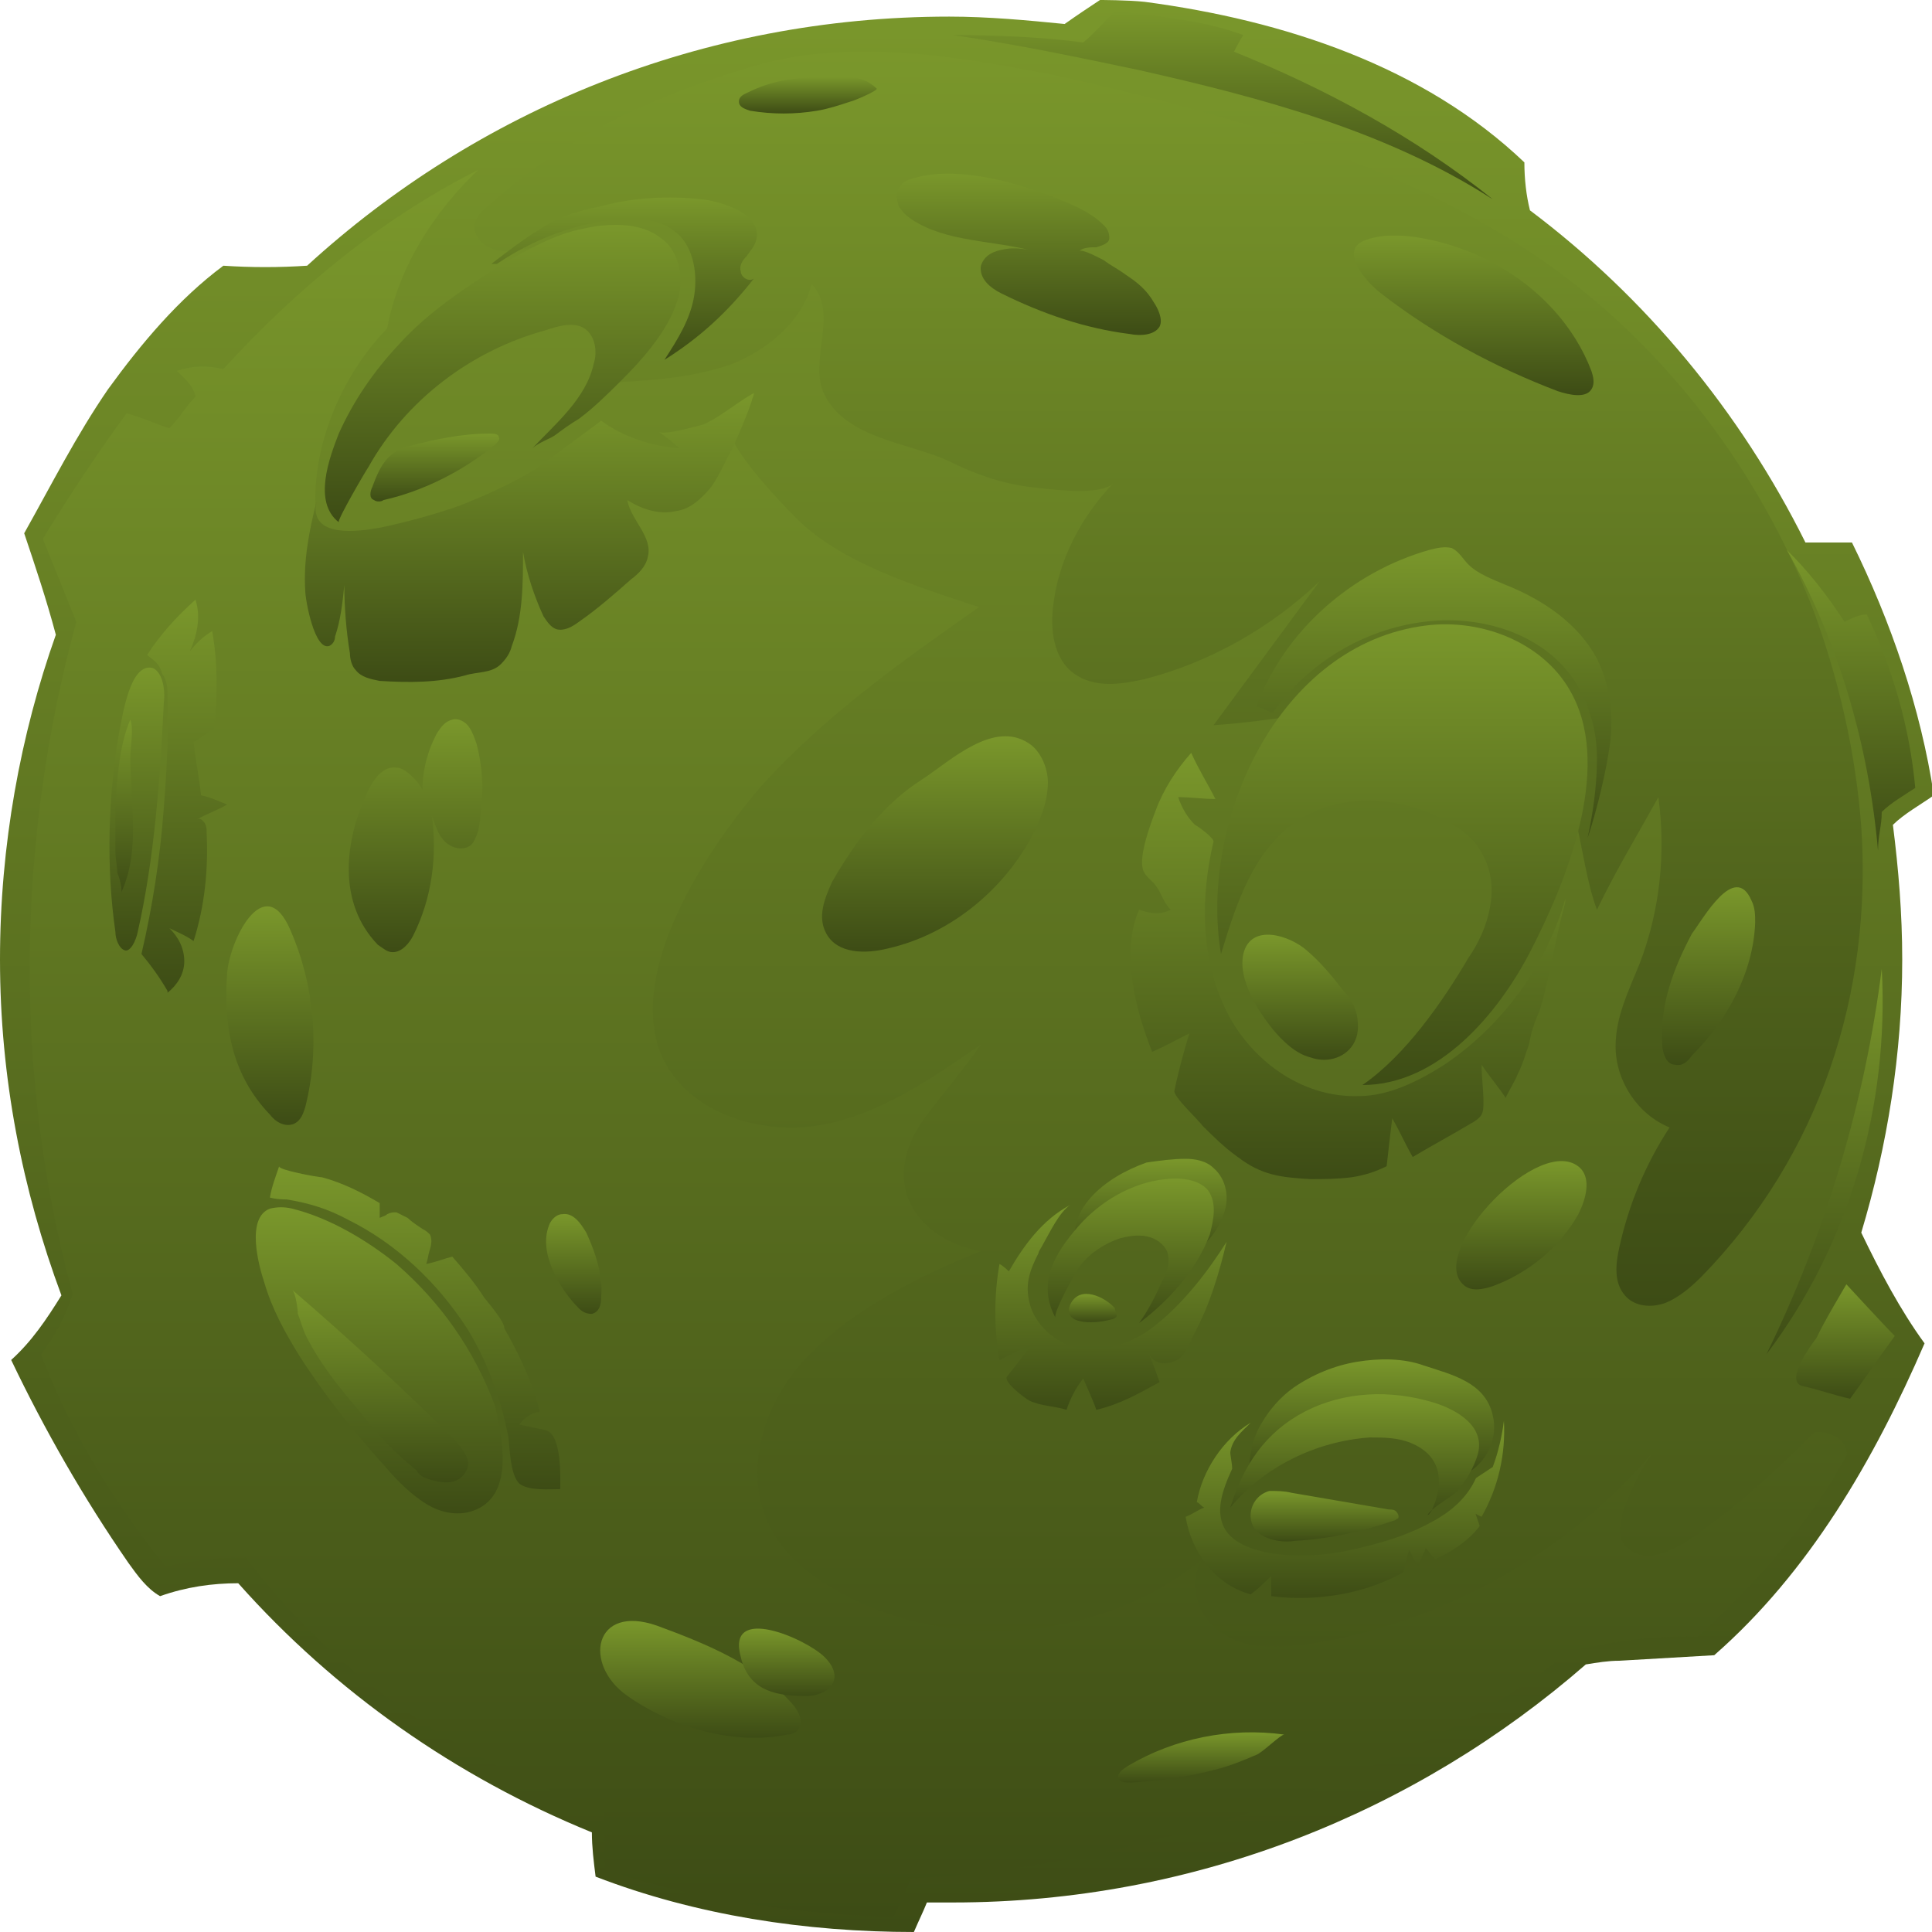 <svg width="124" height="124" viewBox="0 0 124 124" fill="none" xmlns="http://www.w3.org/2000/svg">
<g clip-path="url(#clip0_50_51)">
<path d="M122.089 61.586C122.089 58.625 121.85 55.782 121.491 52.94C122.208 52.229 123.283 51.637 124.119 51.045C123.283 45.478 121.372 39.912 118.863 34.819C117.908 34.819 116.832 34.819 115.877 34.819C111.696 26.411 105.603 19.068 98.197 13.501C97.958 12.554 97.838 11.488 97.838 10.422C91.387 4.264 82.428 1.303 73.468 0.118C72.393 0 70.601 0 70.601 0C69.884 0.474 69.168 0.947 68.331 1.54C65.942 1.303 63.434 1.066 60.925 1.066C45.037 1.066 30.582 7.106 19.711 17.054C17.919 17.173 16.127 17.173 14.335 17.054C11.468 19.186 9.079 22.029 6.929 24.989C4.898 27.95 3.345 31.03 1.553 34.227C2.27 36.359 2.987 38.491 3.584 40.741C1.314 47.137 0 54.243 0 61.586C0 69.165 1.434 76.39 3.942 83.14C2.987 84.68 2.031 86.101 0.717 87.286C2.867 91.786 5.376 96.168 8.243 100.313C8.84 101.142 9.437 101.971 10.274 102.445C11.946 101.853 13.618 101.616 15.291 101.616C21.503 108.604 29.268 114.052 37.988 117.605C37.988 118.552 38.108 119.5 38.227 120.447C44.678 122.934 51.726 124 58.655 124C59.014 123.171 59.252 122.697 59.491 122.105C59.969 122.105 60.566 122.105 61.164 122.105C76.694 122.105 90.909 116.302 101.78 106.827C102.497 106.709 103.214 106.59 103.931 106.59C105.961 106.472 107.992 106.353 110.023 106.235C116.116 100.905 120.297 93.681 123.522 86.22C121.969 84.088 120.655 81.601 119.46 79.114C121.133 73.547 122.089 67.626 122.089 61.586Z" fill="url(#paint0_linear_50_51)"/>
<path d="M71.318 84.68C71.437 84.68 71.676 84.562 71.676 84.443C71.676 84.325 71.557 84.088 71.557 83.969C70.96 83.259 69.287 82.43 68.69 83.733C68.092 85.154 70.601 84.917 71.318 84.68Z" fill="url(#paint1_linear_50_51)"/>
<path d="M76.096 74.376C76.694 74.376 77.41 74.495 77.888 74.969C78.725 75.679 78.963 76.982 78.486 78.048C78.127 79.114 77.291 79.943 76.455 80.653C76.813 80.18 76.694 79.351 76.335 78.877C75.977 78.403 75.38 78.048 74.663 78.048C74.066 77.93 73.349 78.048 72.751 78.166C72.035 78.285 71.318 78.403 70.601 78.64C69.884 78.877 69.287 79.351 68.929 79.943C68.929 78.64 69.168 77.811 70.004 76.864C70.96 75.798 72.274 75.087 73.588 74.613C74.424 74.495 75.26 74.376 76.096 74.376Z" fill="url(#paint2_linear_50_51)"/>
<path d="M90.79 91.194C89.118 90.957 87.445 91.194 85.773 91.549C84.698 91.786 83.742 91.905 82.667 92.378C81.711 92.734 80.875 93.326 80.158 94.155C80.277 93.089 80.397 92.26 80.994 91.312C81.472 90.483 82.189 89.654 83.025 89.062C84.22 88.233 85.653 87.641 87.087 87.404C88.52 87.167 90.073 87.167 91.387 87.641C93.179 88.233 95.329 88.707 95.807 90.839C96.166 92.26 95.449 93.918 94.015 94.629C94.254 94.273 94.374 93.681 94.254 93.207C93.896 91.786 91.985 91.312 90.79 91.194Z" fill="url(#paint3_linear_50_51)"/>
<path d="M117.669 92.141C117.191 91.905 117.071 91.905 116.474 91.905C113.846 94.51 111.218 96.997 108.112 99.011C107.514 99.366 106.798 99.721 106.081 99.84C105.364 99.958 104.528 99.603 104.17 99.011C103.811 98.418 104.05 97.708 104.17 96.997C104.647 95.695 105.245 94.392 106.081 93.207C100.586 99.721 92.462 104.222 83.981 105.524C82.189 105.761 80.158 105.88 78.605 104.932C76.933 103.985 76.096 101.616 77.171 100.077C71.079 105.051 62 106.117 54.832 102.682C52.682 101.616 50.532 100.195 49.457 98.063C47.545 94.392 49.098 89.773 51.965 86.93C54.832 83.97 59.133 81.838 62.956 80.298C60.686 79.943 58.416 78.403 58.058 76.034C57.819 74.376 58.536 72.718 59.611 71.416C60.566 70.113 62 68.455 62.956 67.034C59.73 69.284 56.266 71.652 52.443 72.245C48.501 72.837 43.962 71.297 42.408 67.626C40.258 62.178 45.395 54.48 48.859 50.453C52.921 45.952 57.938 42.399 62.836 38.965C58.894 37.662 53.877 36.122 51.01 33.161C50.532 32.688 45.992 28.069 46.948 27.121C44.678 29.372 42.05 29.845 38.944 28.898C34.285 33.754 26.998 35.293 20.428 34.109C19.591 29.608 21.622 24.397 24.848 21.081C25.564 17.173 27.834 13.62 30.701 10.896C24.37 14.094 18.994 18.594 14.335 23.687C13.26 23.45 12.424 23.45 11.349 23.805C11.827 24.279 12.424 24.753 12.543 25.463C11.946 26.055 11.588 26.766 10.871 27.477C10.035 27.24 9.079 26.766 8.123 26.529C6.212 29.135 4.42 31.859 2.748 34.583C3.464 36.359 4.181 38.136 4.898 39.912C1.075 53.887 0.836 69.047 4.659 83.022C4.301 84.325 3.464 85.865 2.628 86.93C4.54 91.905 7.287 96.405 10.632 100.55C12.304 100.195 13.977 99.958 15.769 99.958C21.622 107.656 29.626 113.104 38.705 116.183C38.825 117.368 38.825 118.789 38.825 119.973C44.559 121.987 51.249 122.816 57.341 123.053C57.699 122.224 58.177 121.513 58.416 120.566C73.349 119.855 91.626 113.46 100.705 105.998C103.214 105.406 106.32 104.932 108.948 105.051C112.651 101.735 116.355 97.471 118.505 93.444C118.624 92.971 118.266 92.378 117.669 92.141Z" fill="url(#paint4_linear_50_51)"/>
<path d="M31.418 13.146C30.94 13.501 30.462 13.975 30.462 14.567C30.462 15.159 30.94 15.752 31.657 15.989C32.254 16.225 32.971 16.107 33.568 15.989C36.077 15.633 39.064 15.278 40.617 17.291C41.453 18.357 41.572 19.778 41.333 20.963C41.094 22.265 40.378 23.45 39.78 24.516C42.289 24.397 44.798 24.16 47.067 23.331C49.337 22.384 51.487 20.607 52.085 18.239C53.877 20.015 51.846 23.213 52.921 25.345C54.355 28.187 58.416 28.424 60.925 29.608C62.597 30.437 64.27 31.03 66.181 31.266C67.256 31.385 70.601 31.859 71.437 31.03C69.406 33.161 67.973 35.885 67.615 38.728C67.376 40.386 67.615 42.281 68.929 43.228C70.243 44.176 71.915 43.939 73.468 43.584C77.649 42.518 81.591 40.267 84.698 37.306C82.428 40.386 80.158 43.465 77.888 46.544C81.591 46.307 85.295 45.478 89.118 45.36C92.224 45.242 95.568 45.36 98.077 47.018C101.422 49.268 101.183 54.953 102.497 58.388C103.692 55.901 105.125 53.532 106.439 51.163C106.917 54.716 106.559 58.388 105.245 61.822C104.528 63.599 103.692 65.257 103.692 67.152C103.692 69.402 105.125 71.534 107.156 72.363C105.603 74.732 104.528 77.337 103.931 80.061C103.692 81.127 103.572 82.311 104.289 83.14C104.886 83.851 105.961 83.969 106.917 83.614C107.753 83.259 108.47 82.667 109.187 81.956C116.832 74.139 120.177 63.717 119.46 53.058C119.102 48.321 118.027 43.584 116.354 39.083C112.89 30.201 106.917 22.265 99.152 16.817C89.954 10.422 78.844 7.343 67.853 4.856C61.164 3.553 54.235 2.369 47.904 4.382C41.692 6.277 36.316 8.764 31.418 13.146Z" fill="url(#paint5_linear_50_51)"/>
<path d="M21.742 33.517C21.622 33.398 23.414 30.319 23.653 29.964C26.042 25.7 30.224 22.503 35.002 21.2C35.719 20.963 36.794 20.608 37.511 21.081C38.227 21.555 38.347 22.621 38.108 23.331C37.63 25.582 35.599 27.24 34.166 28.779C34.524 28.424 35.241 28.187 35.599 27.95C36.077 27.595 36.555 27.24 37.152 26.884C38.108 26.174 38.944 25.345 39.78 24.516C41.333 22.976 43.125 20.963 43.603 18.831C43.842 17.528 43.484 15.989 42.408 15.278C41.094 14.212 38.944 14.331 37.391 14.686C35.599 15.041 33.927 15.989 32.254 16.936C29.865 18.476 27.476 20.015 25.565 22.147C24.012 23.805 22.698 25.7 21.742 27.832C21.145 29.372 20.069 32.214 21.742 33.517Z" fill="url(#paint6_linear_50_51)"/>
<path d="M48.262 25.7C48.262 25.582 48.382 25.463 48.382 25.227C47.306 25.819 46.231 26.766 45.156 27.24C44.678 27.358 42.647 27.951 42.289 27.714C42.767 28.069 43.245 28.424 43.603 28.78C41.931 28.661 40.019 28.069 38.586 27.003C38.586 27.003 34.763 29.846 34.405 30.082C32.852 31.03 31.299 31.74 29.507 32.451C27.834 33.043 26.042 33.517 24.37 33.872C23.056 34.109 19.83 34.583 20.308 32.214C19.83 34.109 19.472 36.004 19.591 37.899C19.591 38.491 20.189 41.807 21.145 41.452C21.383 41.334 21.503 41.097 21.503 40.86C21.861 39.794 21.981 38.728 22.1 37.544C22.1 38.965 22.22 40.505 22.459 41.926C22.459 42.281 22.578 42.755 22.817 42.992C23.175 43.465 23.773 43.584 24.37 43.702C26.281 43.821 28.073 43.821 29.865 43.347C30.582 43.11 31.538 43.228 32.135 42.636C32.493 42.281 32.732 41.926 32.852 41.452C33.568 39.557 33.568 37.425 33.568 35.412C33.807 36.833 34.285 38.254 34.883 39.557C35.121 39.912 35.36 40.268 35.719 40.386C36.197 40.505 36.674 40.268 37.152 39.912C38.347 39.083 39.422 38.136 40.497 37.188C40.975 36.833 41.453 36.359 41.572 35.767C41.931 34.464 40.497 33.398 40.258 32.096C41.214 32.688 42.289 33.043 43.364 32.806C44.32 32.688 45.037 31.977 45.634 31.267C46.231 30.438 46.59 29.49 47.067 28.661C47.426 27.832 47.904 26.766 48.262 25.7Z" fill="url(#paint7_linear_50_51)"/>
<path d="M87.445 69.639C92.343 69.639 96.166 65.02 98.197 61.112C100.466 56.73 103.453 49.505 100.944 44.649C99.272 41.333 95.21 39.675 91.507 40.149C82.069 41.333 76.933 52.703 78.366 61.23C79.441 57.677 80.755 53.532 84.578 51.992C86.967 51.045 89.595 51.282 91.865 52.229C93.299 52.821 94.613 53.65 95.21 54.953C96.285 56.967 95.568 59.572 94.254 61.467C92.582 64.309 90.193 67.744 87.445 69.639Z" fill="url(#paint8_linear_50_51)"/>
<path d="M100.466 57.677C99.272 61.941 96.405 65.849 92.701 68.336C91.029 69.402 89.118 70.35 87.206 70.35C83.503 70.468 80.158 67.981 78.605 64.665C77.052 61.349 77.052 57.559 77.888 54.006C77.888 53.769 76.933 53.058 76.694 52.94C76.216 52.466 75.857 51.874 75.618 51.163C76.455 51.163 77.171 51.282 78.008 51.282C77.53 50.334 76.933 49.387 76.455 48.321C75.499 49.387 74.663 50.69 74.185 51.992C73.826 52.94 73.11 54.835 73.349 55.782C73.468 56.256 73.946 56.493 74.185 56.848C74.543 57.322 74.663 57.914 75.141 58.388C74.424 58.743 73.827 58.624 73.11 58.388C71.915 61.112 72.871 64.783 73.946 67.507C74.782 67.152 75.618 66.678 76.335 66.323C75.977 67.507 75.618 68.81 75.379 69.994C75.26 70.35 76.933 71.889 77.171 72.244C77.888 72.955 78.605 73.666 79.441 74.258C80.994 75.442 82.189 75.561 84.1 75.679C84.936 75.679 85.773 75.679 86.728 75.561C87.564 75.442 88.281 75.205 88.998 74.85C89.118 73.784 89.237 72.718 89.356 71.771C89.834 72.6 90.193 73.429 90.671 74.258C91.865 73.547 93.179 72.837 94.374 72.126C94.613 72.007 94.971 71.771 95.091 71.534C95.21 71.297 95.21 71.06 95.21 70.705C95.21 69.876 95.091 69.165 95.091 68.336C95.568 69.047 96.166 69.757 96.644 70.468C96.644 70.35 97.36 69.165 97.36 69.047C97.599 68.573 97.838 67.981 97.958 67.507C98.197 67.033 98.197 66.441 98.435 65.849C98.555 65.375 98.794 65.02 98.913 64.546C99.511 62.414 99.869 60.046 100.466 57.914C100.466 57.914 100.466 57.795 100.466 57.677Z" fill="url(#paint9_linear_50_51)"/>
<path d="M79.8 2.25C79.561 2.605 79.322 3.079 79.202 3.316C85.056 5.685 90.79 8.764 95.807 12.791C88.998 8.409 80.994 6.277 73.11 4.5C69.168 3.671 65.225 2.842 61.164 2.25C63.911 2.25 66.778 2.369 69.526 2.724C70.243 2.132 70.84 1.421 71.557 0.71C74.424 1.066 77.291 1.303 79.8 2.25Z" fill="url(#paint10_linear_50_51)"/>
<path d="M120.536 54.598C119.938 47.847 118.027 41.215 114.682 35.294C116.116 36.715 117.31 38.254 118.385 39.912C118.863 39.675 119.341 39.439 119.819 39.439C121.491 42.992 122.567 46.663 122.925 50.571C122.208 51.045 121.372 51.519 120.775 52.111C120.775 53.059 120.536 53.532 120.536 54.598Z" fill="url(#paint11_linear_50_51)"/>
<path d="M113.368 86.93C117.191 79.114 119.699 70.705 120.775 62.178C121.252 70.942 118.744 79.824 113.368 86.93Z" fill="url(#paint12_linear_50_51)"/>
<path d="M71.915 79.469C70.84 79.824 69.765 80.535 69.168 81.482C68.929 81.838 67.615 84.206 67.734 84.562C66.54 82.311 67.734 80.416 69.168 78.758C70.601 77.1 72.632 75.916 74.782 75.679C75.738 75.561 76.933 75.679 77.53 76.39C78.127 77.219 77.888 78.285 77.649 79.232C76.813 81.482 75.021 83.496 73.11 84.917C73.707 84.088 74.185 83.141 74.543 82.311C74.902 81.719 75.141 81.009 74.902 80.298C74.663 79.824 74.185 79.469 73.588 79.351C72.99 79.232 72.393 79.351 71.915 79.469Z" fill="url(#paint13_linear_50_51)"/>
<path d="M66.898 79.943C66.778 80.18 66.659 80.298 66.659 80.417C66.062 81.601 65.703 82.549 66.181 83.97C66.659 85.272 67.973 86.338 69.406 86.575C71.079 86.812 72.871 86.102 74.185 85.036C75.977 83.614 77.53 81.601 78.724 79.706C78.247 81.719 77.649 83.733 76.694 85.509C76.335 86.22 76.096 87.167 75.26 87.404C74.543 87.641 73.946 87.404 73.707 86.812C73.946 87.404 74.185 87.996 74.424 88.707C73.11 89.418 71.915 90.128 70.362 90.484C70.123 89.773 69.765 89.062 69.526 88.47C69.048 89.062 68.69 89.773 68.451 90.484C67.734 90.247 66.778 90.247 66.062 89.891C65.823 89.773 64.389 88.707 64.628 88.352C65.225 87.641 65.703 86.93 66.3 86.22C65.584 86.575 64.867 86.93 64.15 87.286C63.792 85.272 63.792 83.141 64.15 81.127C64.389 81.246 64.628 81.483 64.748 81.601C65.703 79.943 66.898 78.285 68.69 77.337C67.973 77.811 67.376 79.114 66.898 79.943Z" fill="url(#paint14_linear_50_51)"/>
<path d="M91.865 96.997C92.701 95.221 92.582 93.444 90.551 92.615C89.715 92.26 88.759 92.26 87.923 92.26C84.459 92.497 81.114 94.155 78.963 96.76C79.8 94.036 81.233 91.904 83.742 90.602C86.251 89.299 89.237 89.18 91.985 90.01C93.538 90.483 95.329 91.549 94.852 93.326C94.613 94.155 94.135 94.984 93.538 95.694C93.06 96.168 91.865 96.76 91.626 97.234C91.746 97.234 91.746 97.116 91.865 96.997Z" fill="url(#paint15_linear_50_51)"/>
<path d="M95.091 97.352C96.166 95.457 96.644 93.326 96.524 91.194C96.405 92.141 96.166 93.207 95.807 94.155C95.449 94.392 95.091 94.628 94.732 94.865C94.254 95.931 93.418 96.76 92.462 97.352C91.507 97.945 90.432 98.418 89.356 98.774C87.445 99.366 85.534 99.84 83.503 99.84C82.069 99.84 79.68 99.603 78.724 98.3C77.888 97.115 78.486 95.576 79.083 94.273C79.083 93.918 78.963 93.444 78.963 93.207C79.083 92.378 79.68 91.904 80.277 91.312C78.486 92.378 77.171 94.392 76.813 96.405C77.052 96.523 77.052 96.642 77.291 96.76C76.933 96.879 76.455 97.234 76.096 97.352C76.455 99.603 78.008 101.734 80.277 102.327C80.755 101.971 81.114 101.616 81.591 101.142C81.591 101.616 81.591 101.971 81.591 102.445C84.459 102.8 87.564 102.327 90.073 100.905C90.193 100.432 90.312 99.958 90.432 99.484C90.671 99.84 90.79 100.195 91.029 100.55C91.148 100.076 91.387 99.721 91.507 99.366C91.746 99.603 91.865 99.84 92.104 100.076C93.179 99.603 94.254 98.892 94.971 97.945C94.852 97.589 94.732 97.234 94.613 96.879C94.493 97.115 94.852 97.234 95.091 97.352Z" fill="url(#paint16_linear_50_51)"/>
<path d="M64.509 15.989C63.792 16.107 63.195 16.344 62.956 17.055C62.836 17.884 63.553 18.476 64.27 18.831C66.898 20.134 69.645 21.081 72.513 21.437C73.11 21.555 74.066 21.555 74.424 20.963C74.663 20.489 74.305 19.779 74.066 19.423C73.588 18.594 72.99 18.12 72.274 17.647C71.796 17.291 71.318 17.055 70.84 16.699C70.601 16.581 69.526 15.989 69.287 16.107C69.526 15.87 70.004 15.87 70.362 15.87C70.721 15.752 71.198 15.633 71.198 15.278C71.198 14.923 71.079 14.686 70.84 14.449C69.884 13.502 68.57 13.028 67.376 12.554C66.062 12.08 64.628 11.607 63.195 11.37C61.761 11.133 60.328 11.014 58.894 11.37C58.416 11.488 57.938 11.607 57.7 12.08C57.461 12.436 57.58 12.909 57.7 13.265C57.938 13.62 58.177 13.857 58.536 14.094C59.611 14.804 60.925 15.16 62.358 15.396C63.672 15.633 64.987 15.752 66.301 16.107C65.942 15.989 65.106 15.87 64.509 15.989Z" fill="url(#paint17_linear_50_51)"/>
<path d="M106.678 66.915C106.678 67.507 106.917 68.336 107.514 68.336C107.992 68.454 108.351 68.099 108.59 67.744C110.859 65.494 112.532 62.414 112.651 59.217C112.651 58.743 112.651 58.269 112.412 57.795C111.337 55.308 109.306 58.98 108.59 59.927C107.395 62.178 106.559 64.428 106.678 66.915Z" fill="url(#paint18_linear_50_51)"/>
<path d="M102.139 23.805C102.258 24.16 102.378 24.634 102.139 24.989C101.78 25.581 100.705 25.345 99.988 25.108C95.927 23.568 91.985 21.436 88.64 18.831C87.564 18.002 85.892 15.988 87.684 15.396C89.954 14.567 93.896 15.752 95.927 16.936C98.794 18.476 101.064 20.963 102.139 23.805Z" fill="url(#paint19_linear_50_51)"/>
<path d="M53.399 56.611C52.921 57.677 52.443 58.862 53.041 59.928C53.757 61.23 55.549 61.23 56.983 60.875C61.164 59.928 64.748 56.848 66.54 53.059C66.898 52.23 67.256 51.282 67.256 50.216C67.256 49.269 66.778 48.203 66.062 47.729C63.792 46.189 61.044 48.795 59.252 49.979C56.624 51.637 54.832 54.124 53.399 56.611Z" fill="url(#paint20_linear_50_51)"/>
<path d="M93.896 82.43C94.374 82.903 95.091 82.785 95.807 82.548C98.077 81.719 100.108 80.061 101.303 77.929C101.78 76.982 102.139 75.679 101.422 74.968C98.913 72.6 91.626 80.298 93.896 82.43Z" fill="url(#paint21_linear_50_51)"/>
<path d="M115.638 88.944C116.713 89.18 117.669 89.536 118.744 89.773C119.699 88.47 120.655 87.049 121.611 85.746C121.013 85.154 118.505 82.43 118.505 82.43C118.505 82.43 116.952 85.035 116.593 85.864C116.235 86.338 114.563 88.588 115.638 88.944Z" fill="url(#paint22_linear_50_51)"/>
<path d="M31.538 16.936C32.613 16.107 33.688 15.278 34.883 14.567C35.958 13.857 37.272 13.501 38.466 13.264C40.617 12.672 42.886 12.554 45.037 12.791C46.231 12.909 49.098 13.738 48.501 15.515C48.382 15.87 48.143 16.107 47.904 16.462C47.665 16.699 47.426 17.054 47.545 17.41C47.545 17.765 48.023 18.12 48.382 17.883C46.709 20.015 44.917 21.673 42.647 23.094C43.484 21.792 44.32 20.489 44.559 18.949C44.798 17.41 44.439 15.633 43.245 14.804C42.17 13.975 40.617 13.975 39.303 14.093C36.674 14.449 34.166 15.396 31.896 16.936H31.538Z" fill="url(#paint23_linear_50_51)"/>
<path d="M23.892 31.267C23.773 31.503 23.653 31.977 24.012 32.096C24.131 32.214 24.489 32.214 24.609 32.096C27.237 31.503 29.746 30.201 31.776 28.543C31.896 28.424 32.135 28.187 32.015 28.069C32.015 27.832 31.657 27.832 31.418 27.832C29.626 27.832 27.954 28.187 26.162 28.661C24.848 29.016 24.37 29.964 23.892 31.267Z" fill="url(#paint24_linear_50_51)"/>
<path d="M101.9 53.769C102.258 52.111 102.497 50.334 102.497 48.676C102.497 46.9 102.019 45.241 101.064 43.702C99.033 40.623 94.971 39.438 91.387 39.912C87.565 40.386 83.981 42.517 81.711 45.715C81.353 45.715 80.994 45.36 80.636 45.36C82.428 40.504 86.728 36.714 91.746 35.293C92.224 35.175 92.701 35.056 93.179 35.175C93.657 35.411 93.896 35.885 94.254 36.24C94.852 36.833 95.807 37.188 96.644 37.543C99.033 38.491 101.303 40.03 102.497 42.281C103.333 43.939 103.572 45.952 103.333 47.728C103.094 49.505 102.497 51.992 101.9 53.769Z" fill="url(#paint25_linear_50_51)"/>
<path d="M81.711 66.086C82.308 66.797 83.144 67.626 84.1 67.862C85.056 68.218 86.251 67.981 86.848 67.034C87.206 66.441 87.206 65.849 87.087 65.139C86.967 64.546 86.609 63.954 86.131 63.48C85.414 62.533 84.698 61.704 83.861 60.993C82.786 60.046 80.278 59.217 79.8 61.23C79.441 62.888 80.755 64.902 81.711 66.086Z" fill="url(#paint26_linear_50_51)"/>
<path d="M80.994 98.537C81.591 98.892 82.428 99.01 83.144 98.892C85.295 98.774 87.445 98.3 89.476 97.589C89.595 97.589 89.595 97.471 89.715 97.471C89.834 97.352 89.715 97.115 89.595 96.997C89.476 96.879 89.237 96.879 89.118 96.879C87.087 96.523 84.936 96.168 82.906 95.813C82.428 95.694 81.95 95.694 81.472 95.694C80.158 96.05 79.8 97.826 80.994 98.537Z" fill="url(#paint27_linear_50_51)"/>
<path d="M48.023 5.922C47.784 6.04 47.426 6.159 47.426 6.514C47.426 6.869 47.784 6.988 48.142 7.106C49.576 7.343 51.01 7.343 52.443 7.106C53.16 6.988 53.877 6.751 54.593 6.514C54.713 6.514 56.385 5.803 56.266 5.685C55.191 4.619 53.757 4.974 52.443 4.974C50.89 4.974 49.457 5.211 48.023 5.922Z" fill="url(#paint28_linear_50_51)"/>
<path d="M8.84 59.809C8.721 60.401 8.362 61.112 8.004 60.993C7.646 60.875 7.407 60.283 7.407 59.809C6.809 55.664 6.929 51.163 7.646 47.018C7.884 45.834 8.362 42.518 9.796 42.873C10.393 43.11 10.632 44.176 10.513 45.123C10.274 49.979 9.915 55.072 8.84 59.809Z" fill="url(#paint29_linear_50_51)"/>
<path d="M14.574 62.533C14.694 60.401 16.963 55.782 18.636 59.691C20.189 63.244 20.547 67.27 19.592 71.06C19.472 71.415 19.353 71.889 18.875 72.126C18.277 72.363 17.68 72.008 17.322 71.534C14.933 69.047 14.335 65.968 14.574 62.533Z" fill="url(#paint30_linear_50_51)"/>
<path d="M30.582 96.879C29.507 97.353 28.312 97.116 27.357 96.524C26.401 95.931 25.565 95.102 24.848 94.273C22.817 92.023 20.906 89.654 19.233 87.049C18.277 85.509 17.441 83.97 16.963 82.311C16.605 81.246 15.769 78.166 17.322 77.574C17.8 77.456 18.277 77.456 18.755 77.574C21.145 78.166 23.534 79.588 25.445 81.127C28.312 83.614 30.462 86.694 31.776 90.247C32.254 92.378 32.971 95.813 30.582 96.879Z" fill="url(#paint31_linear_50_51)"/>
<path d="M51.248 110.972C51.129 111.209 50.771 111.327 50.532 111.327C47.067 112.038 43.125 110.854 40.258 108.84C37.391 106.827 38.108 102.919 42.169 104.34C45.395 105.524 48.859 106.945 51.01 109.551C51.248 109.906 51.607 110.498 51.248 110.972Z" fill="url(#paint32_linear_50_51)"/>
<path d="M10.751 63.717C11.349 63.243 11.827 62.533 11.827 61.704C11.827 60.875 11.468 60.164 10.871 59.572C11.349 59.809 11.946 60.046 12.424 60.401C13.141 58.151 13.38 55.782 13.26 53.413C13.26 53.176 13.26 53.058 13.141 52.821C13.021 52.703 12.902 52.466 12.663 52.584C13.26 52.229 13.977 51.992 14.574 51.637C13.977 51.4 13.499 51.163 12.902 51.045C12.782 49.86 12.543 48.794 12.424 47.61C12.902 47.373 13.26 47.018 13.738 46.781C13.977 44.649 13.977 42.517 13.618 40.504C13.021 40.859 12.543 41.333 12.185 41.807C12.663 40.741 12.902 39.557 12.543 38.491C11.349 39.557 10.274 40.741 9.437 42.044C9.915 42.399 10.274 42.636 10.393 43.228C10.751 43.702 10.751 44.175 10.751 44.768C10.751 45.597 10.751 46.307 10.751 47.136C10.751 48.676 10.632 50.334 10.512 51.874C10.274 55.071 9.796 58.151 9.079 61.23C9.676 61.941 10.274 62.77 10.751 63.599V63.717Z" fill="url(#paint33_linear_50_51)"/>
<path d="M18.397 76.982C19.83 77.219 21.025 77.574 22.339 78.285C25.445 79.824 28.073 82.311 29.985 85.272C31.299 87.404 32.135 89.773 32.613 92.141C32.732 92.97 32.732 94.629 33.33 95.221C33.927 95.694 35.241 95.576 35.958 95.576C35.958 94.865 36.077 92.023 35.002 91.786C34.405 91.668 33.927 91.549 33.33 91.431C33.688 90.957 34.046 90.72 34.644 90.602C34.166 88.707 33.33 86.93 32.374 85.272C32.374 84.799 31.418 83.733 31.06 83.259C30.462 82.311 29.746 81.482 29.029 80.653C28.551 80.772 27.954 81.009 27.357 81.127C27.476 80.772 27.476 80.535 27.595 80.18C27.715 79.824 27.715 79.469 27.595 79.232C27.476 79.114 27.357 78.995 27.117 78.877C26.759 78.64 26.401 78.403 26.162 78.166C25.923 78.048 25.684 77.929 25.445 77.811C25.206 77.811 25.087 77.811 24.848 77.929C24.728 78.048 24.609 78.048 24.37 78.166C24.37 77.811 24.37 77.574 24.37 77.219C23.175 76.508 21.981 75.916 20.667 75.561C20.428 75.561 17.8 75.087 17.919 74.85C17.68 75.561 17.441 76.153 17.322 76.864C17.8 76.982 18.158 76.982 18.397 76.982Z" fill="url(#paint34_linear_50_51)"/>
<path d="M7.765 57.322C8.601 55.545 8.601 53.532 8.482 51.637C8.482 50.689 8.362 49.623 8.362 48.676C8.362 47.965 8.601 46.781 8.362 46.189C7.645 47.847 7.526 49.979 7.406 51.755C7.406 52.703 7.406 53.65 7.406 54.598C7.406 55.072 7.526 55.545 7.526 56.019C7.645 56.256 7.884 57.085 7.765 57.322Z" fill="url(#paint35_linear_50_51)"/>
<path d="M28.193 95.102C28.909 95.221 29.626 95.102 29.985 94.273C30.224 93.563 29.626 92.97 29.148 92.378C25.803 89.062 22.339 85.864 18.755 82.785C18.994 83.022 19.114 84.088 19.114 84.325C19.353 84.917 19.472 85.509 19.83 86.101C20.786 87.878 21.981 89.299 23.295 90.839C24.25 92.141 25.445 93.326 26.759 94.392C26.879 94.747 27.476 94.984 28.193 95.102Z" fill="url(#paint36_linear_50_51)"/>
<path d="M23.653 50.69C24.012 49.979 24.609 49.15 25.445 49.268C26.042 49.268 26.879 50.216 27.117 50.69C27.117 49.387 27.476 48.084 28.073 47.018C28.312 46.663 28.551 46.307 29.029 46.189C29.387 46.071 29.865 46.307 30.104 46.663C30.343 47.018 30.462 47.373 30.582 47.729C31.06 49.505 31.06 51.4 30.701 53.295C30.582 53.65 30.462 54.006 30.224 54.242C29.746 54.598 29.029 54.479 28.551 54.006C28.073 53.532 27.954 52.94 27.715 52.348C28.073 54.953 27.715 57.677 26.52 60.046C26.281 60.52 25.803 61.112 25.206 61.112C24.848 61.112 24.609 60.875 24.25 60.638C21.622 57.914 22.1 53.887 23.653 50.69Z" fill="url(#paint37_linear_50_51)"/>
<path d="M37.152 83.97C37.391 84.207 37.63 84.325 37.989 84.325C38.466 84.207 38.586 83.733 38.586 83.259C38.705 81.838 38.227 80.417 37.63 79.114C37.272 78.522 36.794 77.811 36.077 77.93C35.719 77.93 35.36 78.285 35.241 78.64C34.524 80.417 35.958 82.785 37.152 83.97Z" fill="url(#paint38_linear_50_51)"/>
<path d="M52.921 106.353C51.726 105.169 46.59 102.919 47.545 106.353C48.023 108.367 49.576 108.841 51.487 108.841C53.16 108.959 54.355 107.775 52.921 106.353Z" fill="url(#paint39_linear_50_51)"/>
<path d="M72.632 114.407C74.424 114.288 76.216 114.052 78.008 113.578C78.963 113.341 79.8 112.986 80.636 112.63C80.994 112.512 82.189 111.328 82.428 111.328C78.963 110.854 75.38 111.565 72.393 113.341C72.035 113.578 71.676 113.815 71.796 114.17C71.915 114.407 72.274 114.407 72.632 114.407Z" fill="url(#paint40_linear_50_51)"/>
</g>
<defs>
<linearGradient id="paint0_linear_50_51" x1="62.06" y1="0" x2="62.06" y2="124" gradientUnits="userSpaceOnUse">
<stop stop-color="#7A972B"/>
<stop offset="1" stop-color="#3D4C15"/>
</linearGradient>
<linearGradient id="paint1_linear_50_51" x1="70.137" y1="83.047" x2="70.137" y2="84.859" gradientUnits="userSpaceOnUse">
<stop stop-color="#7A972B"/>
<stop offset="1" stop-color="#3D4C15"/>
</linearGradient>
<linearGradient id="paint2_linear_50_51" x1="73.829" y1="74.376" x2="73.829" y2="80.653" gradientUnits="userSpaceOnUse">
<stop stop-color="#7A972B"/>
<stop offset="1" stop-color="#3D4C15"/>
</linearGradient>
<linearGradient id="paint3_linear_50_51" x1="88.028" y1="87.249" x2="88.028" y2="94.629" gradientUnits="userSpaceOnUse">
<stop stop-color="#7A972B"/>
<stop offset="1" stop-color="#3D4C15"/>
</linearGradient>
<linearGradient id="paint4_linear_50_51" x1="60.218" y1="10.896" x2="60.218" y2="123.053" gradientUnits="userSpaceOnUse">
<stop stop-color="#7A972B"/>
<stop offset="1" stop-color="#3D4C15"/>
</linearGradient>
<linearGradient id="paint5_linear_50_51" x1="75.009" y1="3.303" x2="75.009" y2="83.808" gradientUnits="userSpaceOnUse">
<stop stop-color="#7A972B"/>
<stop offset="1" stop-color="#3D4C15"/>
</linearGradient>
<linearGradient id="paint6_linear_50_51" x1="32.261" y1="14.434" x2="32.261" y2="33.517" gradientUnits="userSpaceOnUse">
<stop stop-color="#7A972B"/>
<stop offset="1" stop-color="#3D4C15"/>
</linearGradient>
<linearGradient id="paint7_linear_50_51" x1="33.975" y1="25.227" x2="33.975" y2="43.768" gradientUnits="userSpaceOnUse">
<stop stop-color="#7A972B"/>
<stop offset="1" stop-color="#3D4C15"/>
</linearGradient>
<linearGradient id="paint8_linear_50_51" x1="90.013" y1="40.069" x2="90.013" y2="69.639" gradientUnits="userSpaceOnUse">
<stop stop-color="#7A972B"/>
<stop offset="1" stop-color="#3D4C15"/>
</linearGradient>
<linearGradient id="paint9_linear_50_51" x1="86.511" y1="48.321" x2="86.511" y2="75.679" gradientUnits="userSpaceOnUse">
<stop stop-color="#7A972B"/>
<stop offset="1" stop-color="#3D4C15"/>
</linearGradient>
<linearGradient id="paint10_linear_50_51" x1="78.486" y1="0.71" x2="78.486" y2="12.791" gradientUnits="userSpaceOnUse">
<stop stop-color="#7A972B"/>
<stop offset="1" stop-color="#3D4C15"/>
</linearGradient>
<linearGradient id="paint11_linear_50_51" x1="118.804" y1="35.294" x2="118.804" y2="54.598" gradientUnits="userSpaceOnUse">
<stop stop-color="#7A972B"/>
<stop offset="1" stop-color="#3D4C15"/>
</linearGradient>
<linearGradient id="paint12_linear_50_51" x1="117.1" y1="62.178" x2="117.1" y2="86.93" gradientUnits="userSpaceOnUse">
<stop stop-color="#7A972B"/>
<stop offset="1" stop-color="#3D4C15"/>
</linearGradient>
<linearGradient id="paint13_linear_50_51" x1="72.575" y1="75.639" x2="72.575" y2="84.917" gradientUnits="userSpaceOnUse">
<stop stop-color="#7A972B"/>
<stop offset="1" stop-color="#3D4C15"/>
</linearGradient>
<linearGradient id="paint14_linear_50_51" x1="71.303" y1="77.337" x2="71.303" y2="90.484" gradientUnits="userSpaceOnUse">
<stop stop-color="#7A972B"/>
<stop offset="1" stop-color="#3D4C15"/>
</linearGradient>
<linearGradient id="paint15_linear_50_51" x1="86.947" y1="89.484" x2="86.947" y2="97.234" gradientUnits="userSpaceOnUse">
<stop stop-color="#7A972B"/>
<stop offset="1" stop-color="#3D4C15"/>
</linearGradient>
<linearGradient id="paint16_linear_50_51" x1="86.319" y1="91.194" x2="86.319" y2="102.558" gradientUnits="userSpaceOnUse">
<stop stop-color="#7A972B"/>
<stop offset="1" stop-color="#3D4C15"/>
</linearGradient>
<linearGradient id="paint17_linear_50_51" x1="66.032" y1="11.146" x2="66.032" y2="21.498" gradientUnits="userSpaceOnUse">
<stop stop-color="#7A972B"/>
<stop offset="1" stop-color="#3D4C15"/>
</linearGradient>
<linearGradient id="paint18_linear_50_51" x1="109.659" y1="56.946" x2="109.659" y2="68.359" gradientUnits="userSpaceOnUse">
<stop stop-color="#7A972B"/>
<stop offset="1" stop-color="#3D4C15"/>
</linearGradient>
<linearGradient id="paint19_linear_50_51" x1="94.586" y1="15.119" x2="94.586" y2="25.361" gradientUnits="userSpaceOnUse">
<stop stop-color="#7A972B"/>
<stop offset="1" stop-color="#3D4C15"/>
</linearGradient>
<linearGradient id="paint20_linear_50_51" x1="60.009" y1="47.255" x2="60.009" y2="61.077" gradientUnits="userSpaceOnUse">
<stop stop-color="#7A972B"/>
<stop offset="1" stop-color="#3D4C15"/>
</linearGradient>
<linearGradient id="paint21_linear_50_51" x1="97.645" y1="74.52" x2="97.645" y2="82.755" gradientUnits="userSpaceOnUse">
<stop stop-color="#7A972B"/>
<stop offset="1" stop-color="#3D4C15"/>
</linearGradient>
<linearGradient id="paint22_linear_50_51" x1="118.446" y1="82.43" x2="118.446" y2="89.773" gradientUnits="userSpaceOnUse">
<stop stop-color="#7A972B"/>
<stop offset="1" stop-color="#3D4C15"/>
</linearGradient>
<linearGradient id="paint23_linear_50_51" x1="40.06" y1="12.676" x2="40.06" y2="23.094" gradientUnits="userSpaceOnUse">
<stop stop-color="#7A972B"/>
<stop offset="1" stop-color="#3D4C15"/>
</linearGradient>
<linearGradient id="paint24_linear_50_51" x1="27.91" y1="27.832" x2="27.91" y2="32.184" gradientUnits="userSpaceOnUse">
<stop stop-color="#7A972B"/>
<stop offset="1" stop-color="#3D4C15"/>
</linearGradient>
<linearGradient id="paint25_linear_50_51" x1="92.028" y1="35.126" x2="92.028" y2="53.769" gradientUnits="userSpaceOnUse">
<stop stop-color="#7A972B"/>
<stop offset="1" stop-color="#3D4C15"/>
</linearGradient>
<linearGradient id="paint26_linear_50_51" x1="83.449" y1="59.991" x2="83.449" y2="68.019" gradientUnits="userSpaceOnUse">
<stop stop-color="#7A972B"/>
<stop offset="1" stop-color="#3D4C15"/>
</linearGradient>
<linearGradient id="paint27_linear_50_51" x1="85.016" y1="95.694" x2="85.016" y2="98.936" gradientUnits="userSpaceOnUse">
<stop stop-color="#7A972B"/>
<stop offset="1" stop-color="#3D4C15"/>
</linearGradient>
<linearGradient id="paint28_linear_50_51" x1="51.849" y1="4.917" x2="51.849" y2="7.284" gradientUnits="userSpaceOnUse">
<stop stop-color="#7A972B"/>
<stop offset="1" stop-color="#3D4C15"/>
</linearGradient>
<linearGradient id="paint29_linear_50_51" x1="8.783" y1="42.847" x2="8.783" y2="61.007" gradientUnits="userSpaceOnUse">
<stop stop-color="#7A972B"/>
<stop offset="1" stop-color="#3D4C15"/>
</linearGradient>
<linearGradient id="paint30_linear_50_51" x1="17.322" y1="58.171" x2="17.322" y2="72.201" gradientUnits="userSpaceOnUse">
<stop stop-color="#7A972B"/>
<stop offset="1" stop-color="#3D4C15"/>
</linearGradient>
<linearGradient id="paint31_linear_50_51" x1="24.339" y1="77.485" x2="24.339" y2="97.131" gradientUnits="userSpaceOnUse">
<stop stop-color="#7A972B"/>
<stop offset="1" stop-color="#3D4C15"/>
</linearGradient>
<linearGradient id="paint32_linear_50_51" x1="44.961" y1="104.036" x2="44.961" y2="111.535" gradientUnits="userSpaceOnUse">
<stop stop-color="#7A972B"/>
<stop offset="1" stop-color="#3D4C15"/>
</linearGradient>
<linearGradient id="paint33_linear_50_51" x1="11.827" y1="38.491" x2="11.827" y2="63.717" gradientUnits="userSpaceOnUse">
<stop stop-color="#7A972B"/>
<stop offset="1" stop-color="#3D4C15"/>
</linearGradient>
<linearGradient id="paint34_linear_50_51" x1="26.642" y1="74.85" x2="26.642" y2="95.589" gradientUnits="userSpaceOnUse">
<stop stop-color="#7A972B"/>
<stop offset="1" stop-color="#3D4C15"/>
</linearGradient>
<linearGradient id="paint35_linear_50_51" x1="7.972" y1="46.189" x2="7.972" y2="57.322" gradientUnits="userSpaceOnUse">
<stop stop-color="#7A972B"/>
<stop offset="1" stop-color="#3D4C15"/>
</linearGradient>
<linearGradient id="paint36_linear_50_51" x1="24.397" y1="82.785" x2="24.397" y2="95.141" gradientUnits="userSpaceOnUse">
<stop stop-color="#7A972B"/>
<stop offset="1" stop-color="#3D4C15"/>
</linearGradient>
<linearGradient id="paint37_linear_50_51" x1="26.67" y1="46.158" x2="26.67" y2="61.112" gradientUnits="userSpaceOnUse">
<stop stop-color="#7A972B"/>
<stop offset="1" stop-color="#3D4C15"/>
</linearGradient>
<linearGradient id="paint38_linear_50_51" x1="36.826" y1="77.916" x2="36.826" y2="84.325" gradientUnits="userSpaceOnUse">
<stop stop-color="#7A972B"/>
<stop offset="1" stop-color="#3D4C15"/>
</linearGradient>
<linearGradient id="paint39_linear_50_51" x1="50.494" y1="104.528" x2="50.494" y2="108.849" gradientUnits="userSpaceOnUse">
<stop stop-color="#7A972B"/>
<stop offset="1" stop-color="#3D4C15"/>
</linearGradient>
<linearGradient id="paint40_linear_50_51" x1="77.1" y1="111.185" x2="77.1" y2="114.407" gradientUnits="userSpaceOnUse">
<stop stop-color="#7A972B"/>
<stop offset="1" stop-color="#3D4C15"/>
</linearGradient>
<clipPath id="clip0_50_51">
<rect width="124" height="124" fill="white"/>
</clipPath>
</defs>
</svg>
